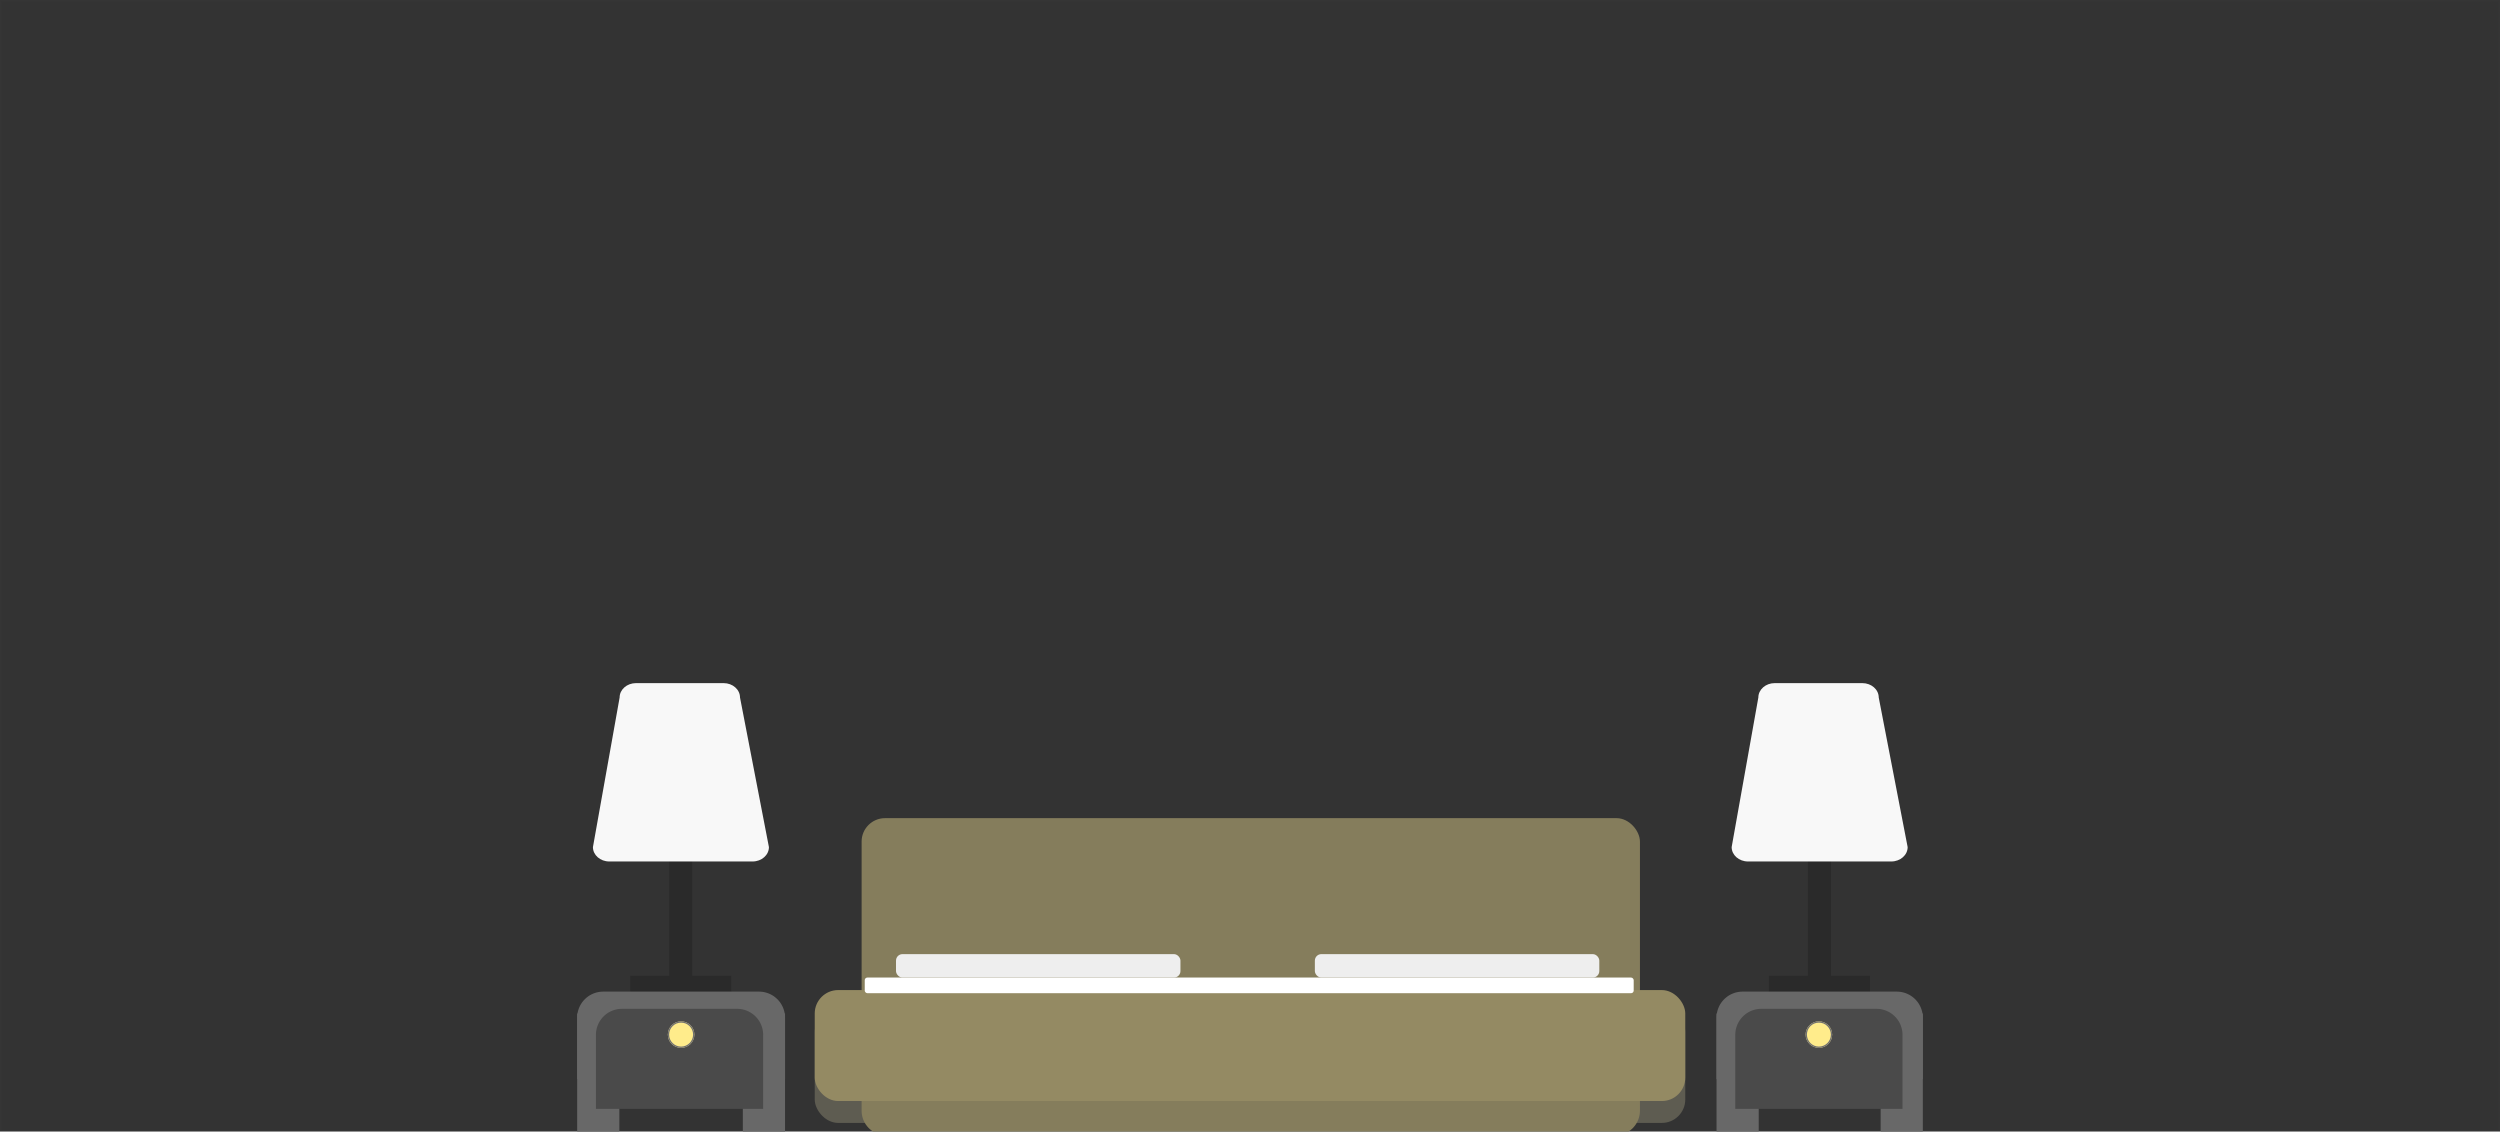 <svg xmlns="http://www.w3.org/2000/svg" xmlns:xlink="http://www.w3.org/1999/xlink" width="1920" height="869" viewBox="0 0 1920 869">
  <rect x="0" y="0" width="1920" height="869" fill="#333333" stroke="none"/>
  <defs>
    <clipPath id="clip-bed_1">
      <rect width="1920" height="869"/>
    </clipPath>
  </defs>
  <g id="bed_1" data-name="bed 1" clip-path="url(#clip-bed_1)">
    <g id="Group_19" data-name="Group 19" transform="translate(443.266 524.637)">
      <g id="Group_17" data-name="Group 17" transform="translate(12.106)">
        <rect id="Rectangle_47" data-name="Rectangle 47" width="77.646" height="12.26" transform="translate(28.606 224.764)" fill="#2a2a2a"/>
        <rect id="Rectangle_48" data-name="Rectangle 48" width="17.709" height="179.811" transform="translate(58.575 51.764)" fill="#2a2a2a"/>
        <path id="Path_4" data-name="Path 4" d="M33.076,0h67.306c6.944,0,12.574,4.939,12.574,11.032l22.21,114.919c0,6.093-5.629,11.032-12.574,11.032H12.574C5.629,136.983,0,132.044,0,125.951L20.5,11.032C20.5,4.939,26.132,0,33.076,0Z" transform="translate(0)" fill="#f8f8f8"/>
      </g>
      <g id="Group_18" data-name="Group 18" transform="translate(0 236.934)">
        <path id="Rectangle_62" data-name="Rectangle 62" d="M20,0H139.641a20,20,0,0,1,20,20V67.217a0,0,0,0,1,0,0H0a0,0,0,0,1,0,0V20A20,20,0,0,1,20,0Z" transform="translate(0 0)" fill="#686868"/>
        <rect id="Rectangle_63" data-name="Rectangle 63" width="32.408" height="93.624" transform="translate(32.408 110.429) rotate(180)" fill="#686868"/>
        <rect id="Rectangle_64" data-name="Rectangle 64" width="32.408" height="93.624" transform="translate(159.641 110.429) rotate(180)" fill="#686868"/>
        <path id="Rectangle_65" data-name="Rectangle 65" d="M20,0h88.433a20,20,0,0,1,20,20V76.82a0,0,0,0,1,0,0H0a0,0,0,0,1,0,0V20A20,20,0,0,1,20,0Z" transform="translate(14.404 13.203)" fill="#4a4a4a"/>
        <g id="Ellipse_12" data-name="Ellipse 12" transform="translate(69.618 22.806)" fill="#ffec8b" stroke="#707070" stroke-width="1">
          <ellipse cx="10.203" cy="10.203" rx="10.203" ry="10.203" stroke="none"/>
          <ellipse cx="10.203" cy="10.203" rx="9.703" ry="9.703" fill="none"/>
        </g>
      </g>
    </g>
    <g id="Group_21" data-name="Group 21" transform="translate(625.713 628.337)">
      <g id="Group_14" data-name="Group 14" transform="translate(-0.001 0)">
        <rect id="Rectangle_49" data-name="Rectangle 49" width="668.573" height="87.623" rx="18" transform="translate(0 146.438)" fill="#5e5c51"/>
        <path id="Rectangle_50" data-name="Rectangle 50" d="M0,0H597.755a0,0,0,0,1,0,0V7.407a19,19,0,0,1-19,19H19a19,19,0,0,1-19-19V0A0,0,0,0,1,0,0Z" transform="translate(36.009 217.256)" fill="#857d5c"/>
        <rect id="Rectangle_55" data-name="Rectangle 55" width="597.755" height="190.849" rx="18" transform="translate(36.009)" fill="#857d5c"/>
        <rect id="Rectangle_54" data-name="Rectangle 54" width="668.573" height="85.222" rx="18" transform="translate(0 132.034)" fill="#948a63"/>
      </g>
      <rect id="Rectangle_66" data-name="Rectangle 66" width="590.553" height="12.003" rx="2" transform="translate(38.409 122.432)" fill="#fff"/>
      <rect id="Rectangle_67" data-name="Rectangle 67" width="218.457" height="18.005" rx="5" transform="translate(62.416 104.427)" fill="#eee"/>
      <rect id="Rectangle_68" data-name="Rectangle 68" width="218.457" height="18.005" rx="5" transform="translate(384.1 104.427)" fill="#eee"/>
    </g>
    <g id="Group_22" data-name="Group 22" transform="translate(1318.293 524.637)">
      <g id="Group_17-2" data-name="Group 17" transform="translate(11.617)">
        <rect id="Rectangle_47-2" data-name="Rectangle 47" width="77.646" height="12.26" transform="translate(28.606 224.764)" fill="#2a2a2a"/>
        <rect id="Rectangle_48-2" data-name="Rectangle 48" width="17.709" height="179.811" transform="translate(58.575 51.764)" fill="#2a2a2a"/>
        <path id="Path_4-2" data-name="Path 4" d="M33.076,0h67.306c6.944,0,12.574,4.939,12.574,11.032l22.21,114.919c0,6.093-5.629,11.032-12.574,11.032H12.574C5.629,136.983,0,132.044,0,125.951L20.5,11.032C20.5,4.939,26.132,0,33.076,0Z" transform="translate(0)" fill="#f8f8f8"/>
      </g>
      <g id="Group_18-2" data-name="Group 18" transform="translate(0 236.934)">
        <path id="Rectangle_62-2" data-name="Rectangle 62" d="M20,0H138.441a20,20,0,0,1,20,20V67.217a0,0,0,0,1,0,0H0a0,0,0,0,1,0,0V20A20,20,0,0,1,20,0Z" transform="translate(0 0)" fill="#686868"/>
        <rect id="Rectangle_63-2" data-name="Rectangle 63" width="32.408" height="93.624" transform="translate(32.408 110.429) rotate(180)" fill="#686868"/>
        <rect id="Rectangle_64-2" data-name="Rectangle 64" width="32.408" height="93.624" transform="translate(158.441 110.429) rotate(180)" fill="#686868"/>
        <path id="Rectangle_65-2" data-name="Rectangle 65" d="M20,0h88.433a20,20,0,0,1,20,20V76.82a0,0,0,0,1,0,0H0a0,0,0,0,1,0,0V20A20,20,0,0,1,20,0Z" transform="translate(14.404 13.203)" fill="#4a4a4a"/>
        <g id="Ellipse_12-2" data-name="Ellipse 12" transform="translate(68.418 22.806)" fill="#ffec8b" stroke="#707070" stroke-width="1">
          <ellipse cx="10.203" cy="10.203" rx="10.203" ry="10.203" stroke="none"/>
          <ellipse cx="10.203" cy="10.203" rx="9.703" ry="9.703" fill="none"/>
        </g>
      </g>
    </g>
    <g id="Rectangle_92" data-name="Rectangle 92" fill="none" stroke="rgba(252,252,252,0.01)" stroke-width="1">
      <rect width="1920" height="869" stroke="none"/>
      <rect x="0.5" y="0.5" width="1919" height="868" fill="none"/>
    </g>
  </g>
</svg>
